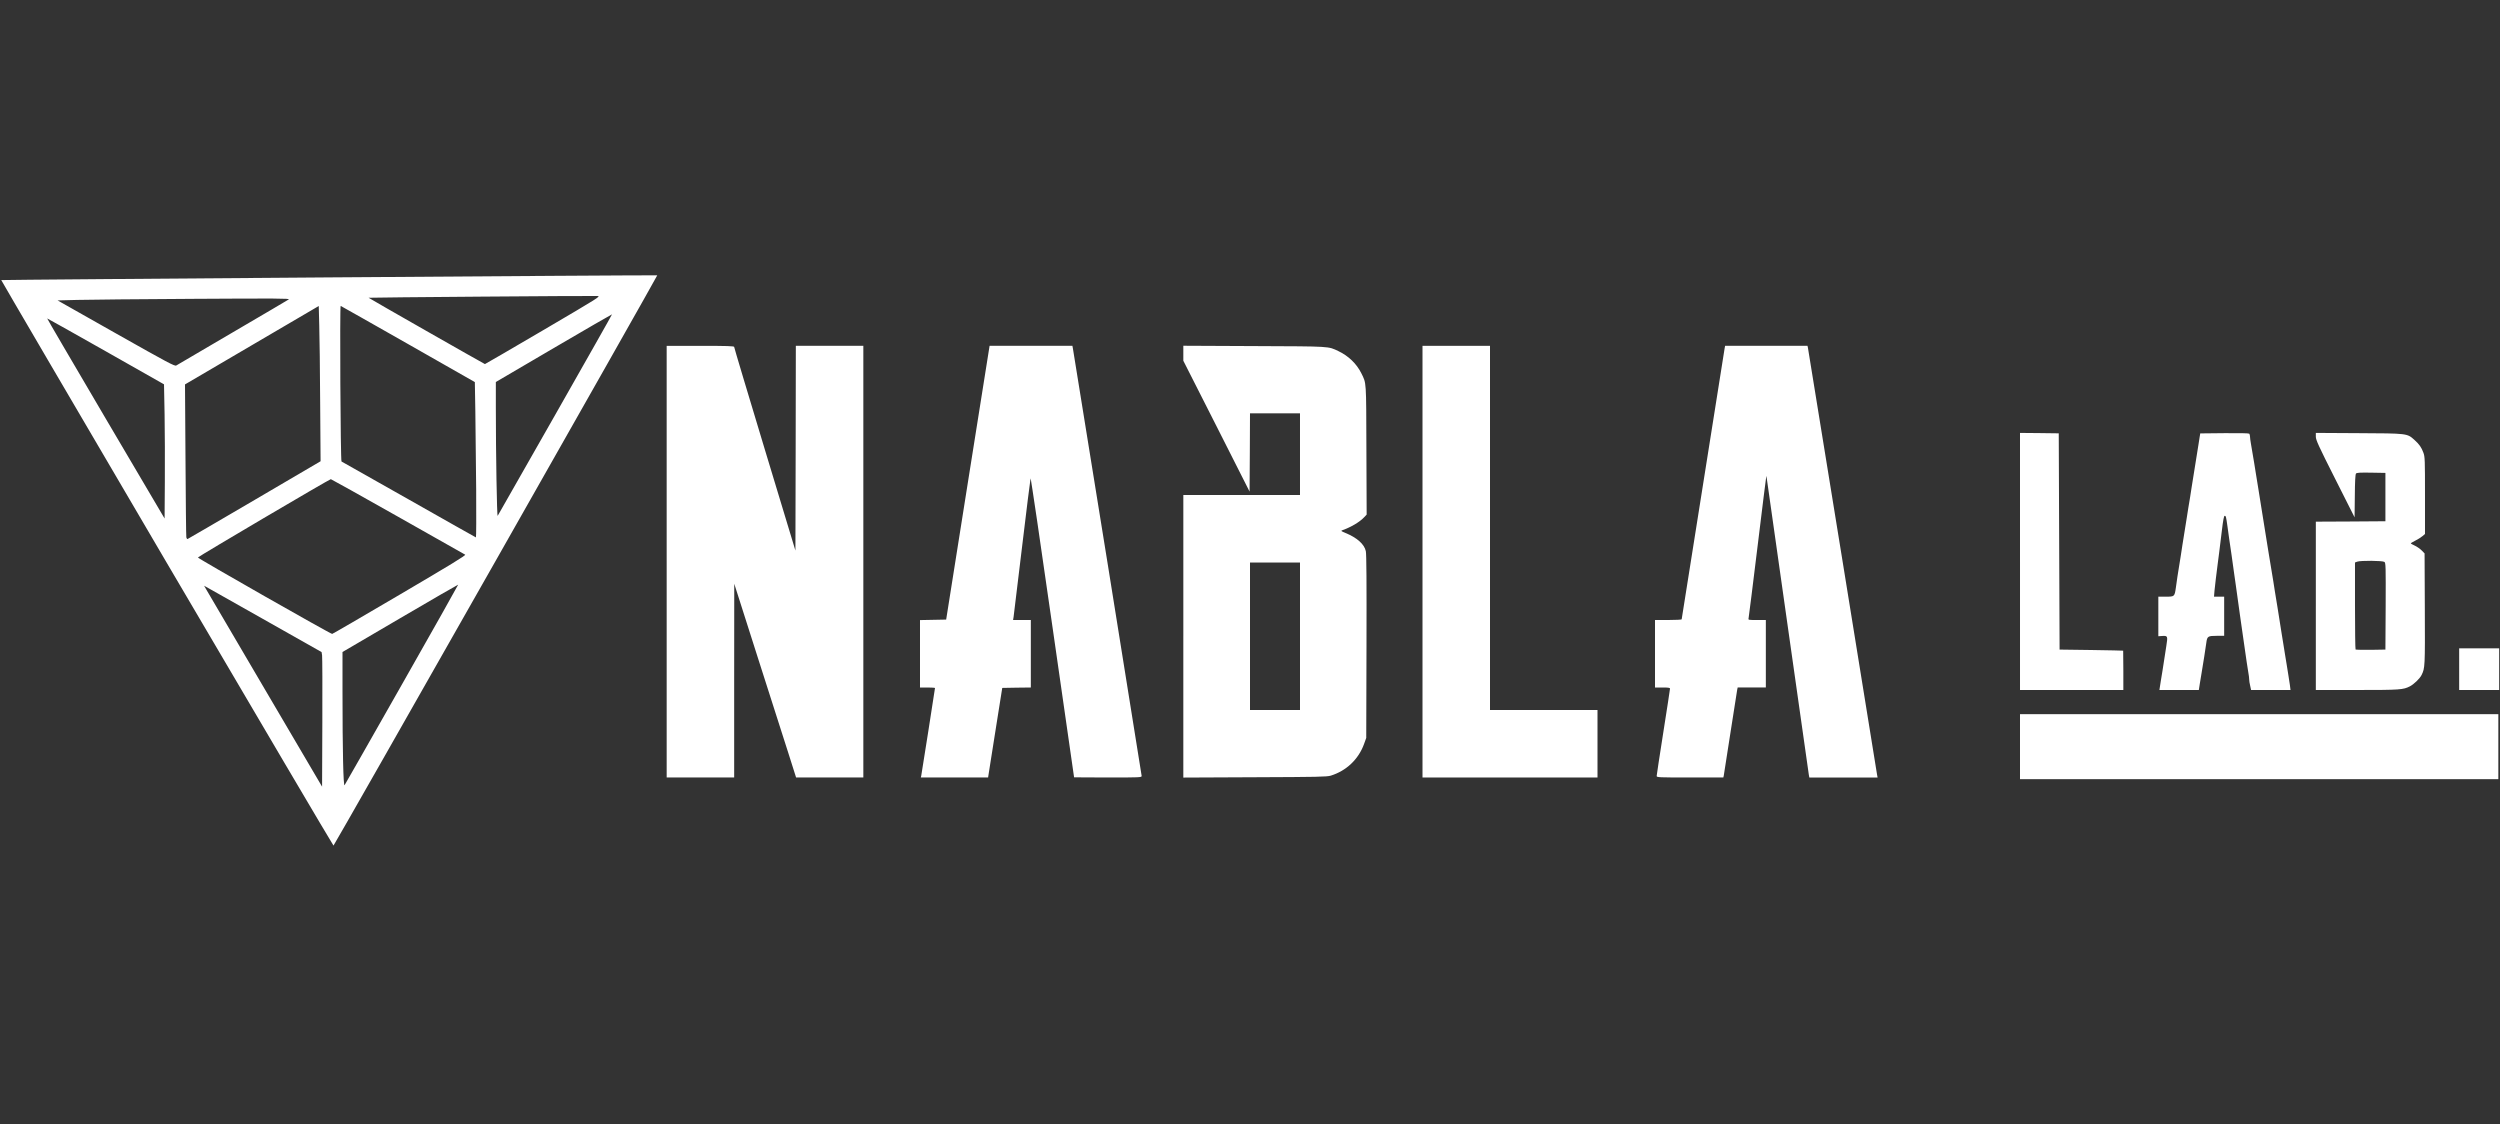 <?xml version="1.0" encoding="utf-8"?>
<!DOCTYPE svg PUBLIC "-//W3C//DTD SVG 1.0//EN" "http://www.w3.org/TR/2001/REC-SVG-20010904/DTD/svg10.dtd">
<svg version="1.0" xmlns="http://www.w3.org/2000/svg" width="100%" height="100%" viewBox="0 0 3000 1349" preserveAspectRatio="xMidYMid meet">
 <rect x="0" y="0" width="3000" height="1349" fill="#333333" stroke="none"/>
 <g fill="#ffffff">
  <path d="M200.3 675.7 c-109.5 -186.6 -199 -339.4 -198.8 -339.6 0.6 -0.5 786.7 -6.2 787.2 -5.7 0.5 0.5 -387.5 684 -388.5 684.3 -0.4 0.1 -90.3 -152.4 -199.9 -339z m186.2 110.8 l-0.6 -4 -68.1 -38.5 c-37.4 -21.2 -69.2 -39.1 -70.5 -39.8 l-2.4 -1.3 2.8 4.8 c1.5 2.7 33.4 57 70.8 120.6 l68 115.7 0.3 -76.8 c0.2 -42.2 0 -78.5 -0.3 -80.7z m95.9 34.7 c37.3 -65.6 67.6 -119.5 67.4 -119.6 -0.1 -0.2 -31.5 17.9 -69.5 40.2 l-69.3 40.6 0 48.5 c0 69.1 1 113.6 2.5 111.3 0.6 -0.9 31.7 -55.4 68.9 -121z m-2.6 -107.7 c62.1 -36.5 79.6 -47.2 78.4 -47.9 -1 -0.5 -37.4 -21.1 -81 -45.8 -43.6 -24.6 -79.7 -44.8 -80.2 -44.8 -1.6 0 -159.5 93 -159.5 94 0 1.2 159.5 92 161.1 91.7 0.7 -0.1 37.2 -21.3 81.2 -47.2z m-174.4 -113.5 l79.3 -46.5 -0.5 -70 c-0.2 -38.5 -0.7 -80.4 -1.1 -93.1 l-0.6 -23.2 -80.2 47 -80.3 47.1 0.6 90.6 c0.3 49.8 0.7 91.6 1 92.9 0.3 1.3 0.9 2.2 1.5 2 0.5 -0.2 36.7 -21.2 80.3 -46.8z m266 -13.2 c-0.3 -32.1 -0.7 -74.1 -1 -93.3 l-0.6 -35 -79.9 -45.5 c-44 -25 -80.5 -45.7 -81.1 -45.9 -1.2 -0.4 -0.2 186.2 1 186.7 0.4 0.1 36.7 20.7 80.7 45.6 44 25 80.3 45.4 80.6 45.5 0.4 0.1 0.5 -26.1 0.3 -58.1z m-373.9 -89.4 l-0.7 -36.2 -70 -39.7 c-38.5 -21.8 -70.1 -39.5 -70.2 -39.4 -0.2 0.2 31.5 54.3 70.3 120.3 l70.6 119.8 0.3 -44.3 c0.2 -24.4 0 -60.7 -0.3 -80.5z m468.9 0.1 c37.5 -66 68.2 -120.1 68 -120.3 -0.1 -0.2 -31.5 18 -69.8 40.4 l-69.6 40.8 0 30.5 c0 56.3 1.3 131.6 2.2 130.1 0.5 -0.8 31.7 -55.5 69.2 -121.5z m-387.4 -98.5 c36 -21.1 66.4 -38.9 67.5 -39.7 1.7 -1.2 -13.9 -1.3 -114 -0.7 -63.8 0.4 -126.7 0.9 -139.7 1.3 l-23.7 0.6 70.2 39.7 c62.5 35.3 70.4 39.5 72.2 38.4 1.1 -0.7 31.5 -18.5 67.5 -39.6z m372.7 -2.7 c68.3 -40.1 69.4 -40.8 65.2 -41.1 -4.7 -0.4 -274.2 1.7 -274.6 2.1 -0.2 0.3 138.5 79.3 139.6 79.6 0.2 0.1 31.6 -18.2 69.8 -40.6z"/>
  <path d="M2424 896 l0 -39 287 0 287 0 0 39 0 39 -287 0 -287 0 0 -39z"/>
  <path d="M800 674 l0 -259 40.5 0 c31.8 0 40.5 0.3 40.5 1.3 -0.1 0.6 16.5 55.9 36.7 122.8 l36.8 121.6 0.3 -122.9 0.2 -122.8 40.5 0 40.5 0 0 259 0 259 -40.3 0 -40.4 0 -9.1 -28.7 c-5.1 -15.9 -21.8 -68.2 -37.2 -116.3 l-27.9 -87.5 -0.1 116.3 0 116.2 -40.5 0 -40.5 0 0 -259z"/>
  <path d="M1105.5 930.8 c0.5 -2.4 16.5 -104.1 16.5 -105.2 0 -0.3 -4 -0.6 -9 -0.6 l-9 0 0 -40.5 0 -40.4 15.7 -0.3 15.7 -0.3 26 -164.2 26.1 -164.3 49.7 0 49.7 0 0.6 3.3 c2.5 14.2 82.5 511.5 82.5 512.9 0 1.7 -2.3 1.8 -40.5 1.8 -22.3 0 -40.5 -0.1 -40.6 -0.2 0 -0.2 -11.7 -81.3 -25.9 -180.3 -14.1 -99 -26 -179.3 -26.3 -178.5 -0.3 0.8 -4.9 37.7 -10.2 82 -5.3 44.3 -9.9 82.2 -10.2 84.3 l-0.6 3.7 10.7 0 10.6 0 0 40.5 0 40.5 -17.2 0.2 -17.1 0.3 -5.8 36.5 c-3.2 20.1 -7 44.3 -8.5 53.8 l-2.7 17.2 -40.4 0 -40.3 0 0.5 -2.2z"/>
  <path d="M1420 763.5 l0 -169.5 70 0 70 0 0 -49 0 -49 -30 0 -30 0 -0.2 47 -0.3 46.9 -39.7 -78.5 -39.8 -78.5 0 -9 0 -9 85.3 0.4 c92.7 0.4 88.2 0.1 100.9 6.1 12 5.7 21.8 15.2 27.4 26.5 6.2 12.6 5.8 7.6 6.1 92.1 l0.3 77.5 -2.8 3 c-5.5 5.9 -15.7 12 -26.7 15.9 -1.6 0.6 -0.9 1.1 3.7 3 14.2 5.8 23 13.6 24.8 22 0.8 3.6 1 37.3 0.8 114.6 l-0.3 109.5 -2.7 7.5 c-6.7 18.3 -21.2 32 -39.9 37.8 -4.8 1.4 -15.1 1.6 -91.1 1.9 l-85.8 0.4 0 -169.6z m140 0 l0 -88.5 -30 0 -30 0 0 88.5 0 88.5 30 0 30 0 0 -88.5z"/>
  <path d="M1707 674 l0 -259 40.5 0 40.5 0 0 218.5 0 218.5 64.5 0 64.5 0 0 40.5 0 40.5 -105 0 -105 0 0 -259z"/>
  <path d="M1988 931.2 c0 -1 3.6 -24.6 8 -52.6 4.4 -27.9 8 -51.4 8 -52.2 0 -1.1 -1.9 -1.4 -9 -1.4 l-9 0 0 -40.5 0 -40.5 16 0 c8.8 0 16 -0.4 16 -0.8 0 -0.7 50.3 -317.9 51.5 -324.9 l0.6 -3.3 49.4 0 49.5 0 0.5 2.3 c0.3 1.2 18.9 116.3 41.5 255.7 22.5 139.4 41.2 255 41.5 256.8 l0.6 3.2 -40.9 0 -41 0 -0.6 -3.2 c-0.3 -1.8 -11.8 -82.9 -25.6 -180.3 -13.8 -97.3 -25.1 -177.6 -25.3 -178.4 -0.1 -0.8 -4.9 36.8 -10.5 83.5 -5.7 46.7 -10.6 85.9 -10.9 87.2 -0.5 2.2 -0.4 2.2 10.1 2.2 l10.6 0 0 40.5 0 40.5 -16.9 0 -16.9 0 -0.6 2.8 c-0.3 1.5 -3.9 24.8 -8.1 51.7 -4.1 27 -7.7 50 -8 51.3 l-0.5 2.2 -40 0 c-37.7 0 -40 -0.1 -40 -1.8z"/>
  <path d="M2424 673.8 l0 -154.3 23.2 0.2 23.3 0.3 0.5 129.7 0.5 129.8 38 0.5 c20.9 0.3 38.1 0.7 38.3 0.8 0.1 0.1 0.2 10.8 0.2 23.7 l0 23.5 -62 0 -62 0 0 -154.2z"/>
  <path d="M2591.7 825.3 c0.2 -1.6 0.8 -5.3 1.3 -8.3 0.5 -3 1.4 -8.5 2 -12.2 1.3 -8.7 2.6 -16.7 4.6 -29.7 1.9 -11.9 1.7 -12.4 -5.3 -11.9 l-4.3 0.3 0 -23.7 0 -23.8 9 0 c10.5 0 10.5 0 12.1 -11.2 1.2 -8.8 2.4 -17.1 3.9 -25.8 0.6 -3.6 1.5 -9.2 2 -12.5 0.5 -3.3 1.4 -8.9 1.9 -12.5 3.5 -22 4.3 -27.1 5.2 -32.5 0.5 -3.3 1.3 -8.5 1.8 -11.5 1.3 -7.3 3 -18.1 4.1 -25.5 0.5 -3.3 1.4 -8.9 2 -12.5 0.6 -3.6 1.5 -9.2 2 -12.5 0.5 -3.3 1.4 -8.9 2 -12.5 0.6 -3.6 1.5 -9.2 2 -12.5 0.5 -3.3 1.2 -7.9 1.6 -10.2 l0.7 -4.2 28.9 -0.3 c17.3 -0.2 29.3 0.1 29.9 0.6 0.5 0.6 0.9 2.1 0.9 3.5 0 1.4 0.5 5.2 1.1 8.5 1.6 9.3 2.7 15.4 3.9 23.1 0.6 3.9 1.5 9.5 2 12.5 0.6 3 1.9 11.4 3 18.5 5.4 34.2 6.8 43.2 8 50 0.8 4.9 2 12.1 4.1 25.5 2.1 13 2.8 17.5 5.9 35.8 0.5 3.1 1.4 8.6 1.9 12.2 0.6 3.6 2 12.4 3.2 19.5 2.7 17 3.8 23.7 4.9 31 0.5 3.3 1.4 8.8 2 12.3 0.5 3.4 1.5 9 2 12.5 0.6 3.4 1.5 8.9 2 12.2 0.5 3.3 1.4 8.9 2 12.5 0.6 3.6 1.4 9.1 1.9 12.3 l0.7 5.7 -23.6 0 -23.7 0 -1.1 -5.1 c-0.7 -2.8 -1.2 -6.2 -1.2 -7.7 0 -1.4 -0.4 -5.1 -1 -8.1 -0.5 -3.1 -1.4 -8.9 -2 -12.8 -2.1 -15 -3.1 -22 -4 -27.8 -0.5 -3.3 -1.4 -9.6 -2 -14 -0.6 -4.4 -1.5 -10.7 -2 -14 -0.5 -3.3 -1.7 -11.4 -2.5 -18 -0.9 -6.6 -2 -14.7 -2.5 -18 -0.5 -3.3 -1.4 -9.6 -2 -14 -1.6 -12.2 -4.7 -33.5 -6 -42 -0.5 -3.3 -1.4 -9.8 -2 -14.5 -1.7 -12.1 -1.9 -13 -3.4 -13 -0.9 0 -1.9 5.1 -3.5 18.8 -1.2 10.3 -2.6 21.6 -3.1 25.2 -0.5 3.6 -1.4 10.6 -2 15.5 -0.6 5 -1.5 12.2 -2 16 -0.5 3.9 -1.2 10.3 -1.6 14.3 l-0.6 7.2 6.1 0 6.1 0 0 23.5 0 23.5 -8.9 0 c-10.6 0 -11.5 0.6 -12.5 8.2 -0.7 5.6 -4 26.4 -5.6 35.8 -0.5 3 -1.5 9 -2.2 13.3 l-1.2 7.7 -23.7 0 -23.6 0 0.4 -2.7z"/>
  <path d="M2779 727 l0 -101 41.8 -0.2 41.7 -0.3 0 -29 0 -29 -17.1 -0.3 c-13.4 -0.2 -17.4 0 -18.2 1.1 -0.8 0.9 -1.3 9.8 -1.4 26.9 l-0.3 25.6 -23.3 -46.2 c-20.2 -40 -23.2 -46.7 -23.2 -50.6 l0 -4.5 51.2 0.3 c58.5 0.3 58.3 0.2 66.9 7.9 6.2 5.6 8.6 9.1 11 15.6 1.8 4.8 1.9 8.5 1.9 51.3 l0 46.2 -3.2 2.7 c-1.8 1.5 -5.6 3.9 -8.5 5.3 -2.9 1.5 -5.3 2.9 -5.3 3.2 0 0.4 2.2 1.6 4.8 2.8 2.6 1.2 6.3 3.8 8.2 5.7 l3.5 3.6 0.3 66.7 c0.3 69.2 0.2 71 -3.9 79.2 -2 4.2 -9.2 11.1 -14 13.6 -8.1 4.1 -11.3 4.4 -63.1 4.4 l-49.8 0 0 -101z m83.8 0.5 c0.2 -48 0.1 -52.1 -1.5 -53.2 -2.1 -1.6 -28.8 -1.8 -32.7 -0.3 l-2.6 1 0 51.8 c0 28.5 0.3 52.2 0.7 52.6 0.4 0.3 8.6 0.5 18.2 0.4 l17.6 -0.3 0.3 -52z"/>
  <path d="M2951 803 l0 -25 24 0 24 0 0 25 0 25 -24 0 -24 0 0 -25z"/>
 </g>
</svg>